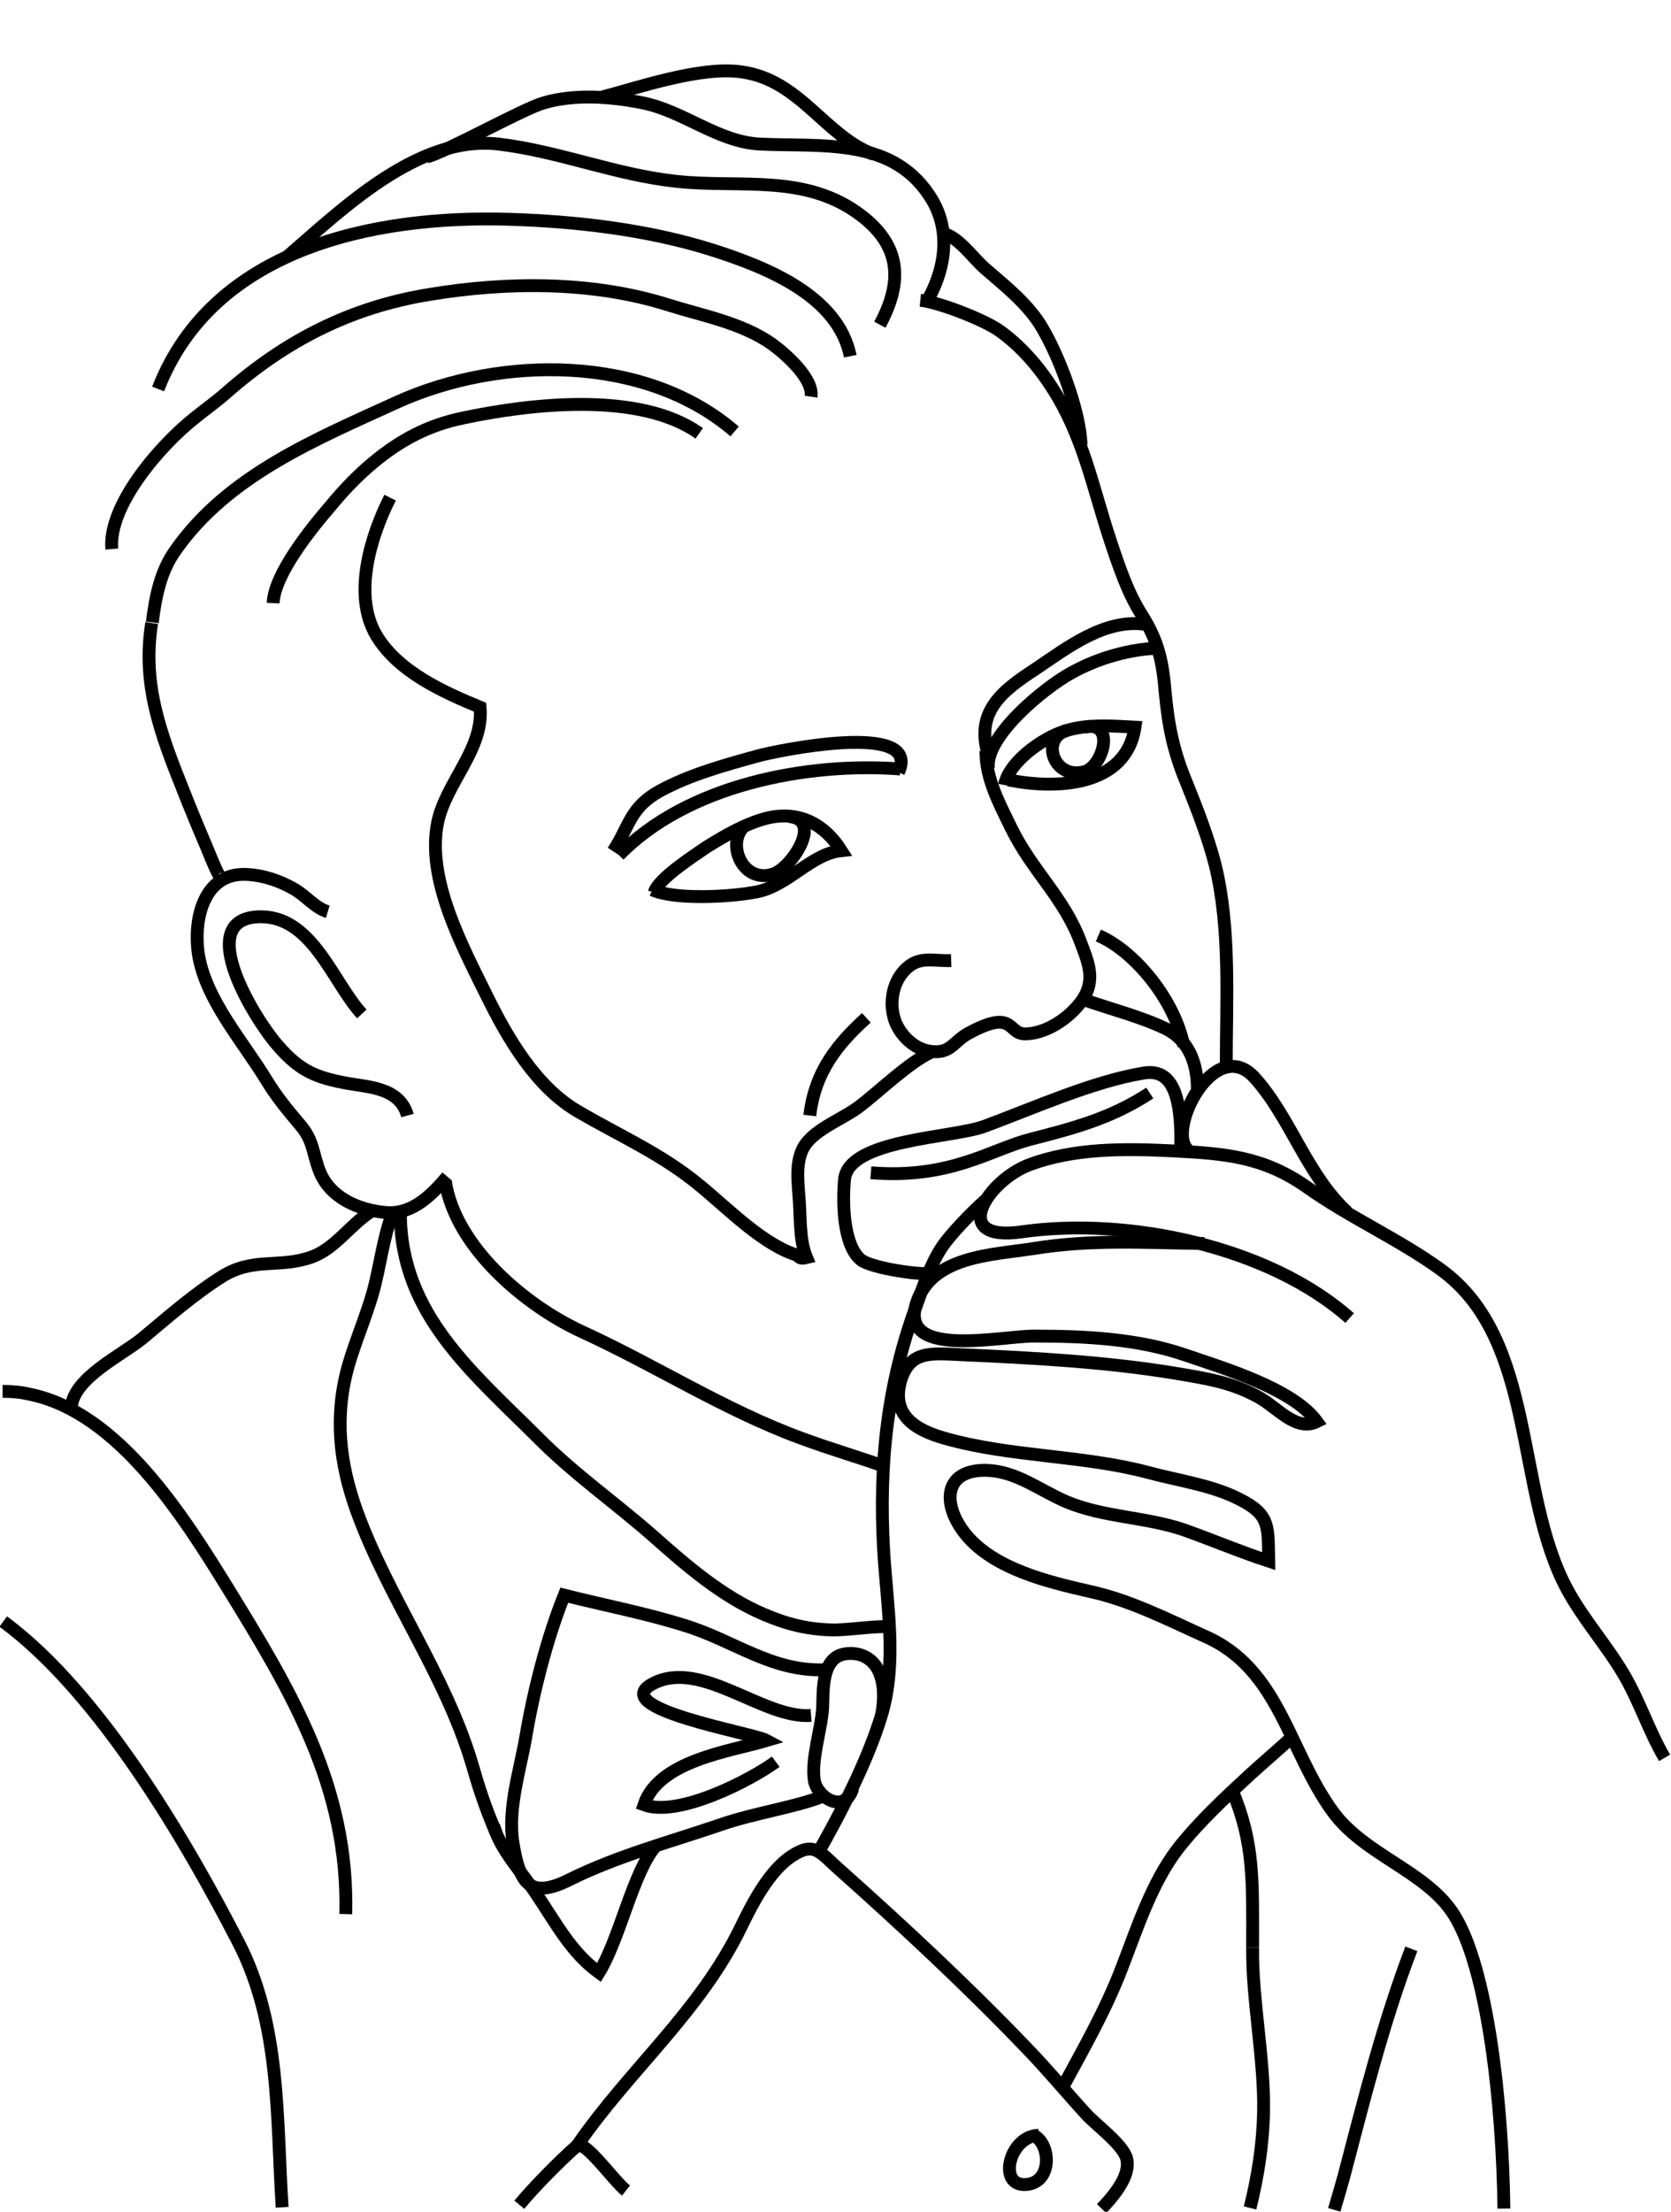 <svg id="Layer_1" xmlns="http://www.w3.org/2000/svg" viewBox="0 0 260 344" enable-background="new 0 0 260 344"><style>.st0{fill:#fff;fill-opacity:0}.st1{filter:url(#Adobe_OpacityMaskFilter)}.st2{fill:#fff}.st4{fill:none;stroke:#000;stroke-width:2}</style><title>5</title><g id="Page-2.4-_x28_venue_x2B_photos_x29_"><g id="home" transform="translate(-133 -2012)"><g id="speakers" transform="translate(133 1394)"><g id="_x35_" transform="translate(0 608)"><g id="Mask"><path id="path-1_1_" class="st0" d="M0 10h260v344H0z"/></g><defs><filter id="Adobe_OpacityMaskFilter" filterUnits="userSpaceOnUse" x="-.1" y="20" width="260" height="334.2"><feColorMatrix values="1 0 0 0 0 0 1 0 0 0 0 0 1 0 0 0 0 0 1 0"/></filter></defs><mask maskUnits="userSpaceOnUse" x="-.1" y="20" width="260" height="334.2" id="mask-2_1_"><g class="st1"><path id="path-1_2_" class="st2" d="M0 10h260v344H0z"/></g></mask><g transform="translate(0 11)" id="Page-1" class="st3"><path id="Stroke-1" class="st4" d="M143.2 45.7c2.9.3 10.1 3.1 12.4 4.8 3.2 2.3 6 5.5 8.1 8.8 4.9 7.6 6.3 15.5 9.1 23.9 1.3 3.9 2.7 8.1 4.9 11.5 2.5 4 3.2 7.1 3.6 12 .5 5.3 1.3 9.2 3.3 14 1.7 4.2 3.4 8.6 4.5 12.9 2.4 9.9 1.7 21 1.7 31.1"/><path id="Stroke-3" class="st4" d="M51 140.8c-2-.6-3.3-2.4-5.2-3.5-2.2-1.3-4.9-2.2-7.5-2.3-6.6-.3-8.3 7-7.4 12.6 1.2 7 6.9 13.4 10.5 19.3 1.7 2.8 3.4 4.8 5.5 7.3 1.9 2.3 1.8 4.4 2.8 6.9 1.6 4.2 6.2 6.2 10.6 6.5 4 .2 6.9-2.8 9.3-5.6"/><path id="Stroke-5" class="st4" d="M60.7 76.4c-3 5.9-5.9 15.2-2.1 21.5 3.4 5.6 10.3 8.7 16.1 11.1.6 6.5-5.3 11.7-6.6 17.9-1.8 8.8 3.8 19.2 7.6 26.9 3.3 6.7 7.7 14.3 14.3 18.1 6.5 3.8 13 6.6 18.9 11.5 4.4 3.6 10 9.4 15.4 10.9"/><path id="Stroke-7" class="st4" d="M23.6 95.9c-1.5 9.5 1.3 17 4.9 26 1.1 2.8 2.3 5.7 3.5 8.5.6 1.4 2.2 5.6 2.6 5.3"/><path id="Stroke-9" class="st4" d="M146.2 35.2c2.8.3 5 3.8 7.1 5.6 3 2.6 6.3 5.2 8.5 8.6 3 4.8 6.3 13.8 6.4 18.8"/><path id="Stroke-11" class="st4" d="M114.3 66.1c-13.9-12-36.4-11.8-52.4-4.6-12.7 5.8-26.4 11.4-34.6 23.1-2.3 3.2-3.1 7.1-3.6 11.2"/><path id="Stroke-13" class="st4" d="M69.3 182.8c1.6 10.2 12.5 19.3 21.2 23.3 11.6 5.3 22.2 12.2 34.2 16.6 4.6 1.7 8.5 2.8 13 4.4"/><path id="Stroke-15" class="st4" d="M62.3 187.9c.1 15.6 11.4 24.7 21.6 34.9 5.5 5.5 11.9 10 17.6 15 5.3 4.7 10.8 9.5 17.4 12.3 3.5 1.5 6.7 2.3 10.5 2.4 2.2.1 7.9-.8 8.9-.4"/><path id="Stroke-19" class="st4" d="M136.9 49.5c3.5-6.5 3.4-12.1-2.8-16.9-8.7-6.7-18.9-4.3-28.9-5.4-9.4-1-18.3-4.7-27.7-5.8-12.4-1.4-24 9.9-32.8 17.5"/><path id="Stroke-21" class="st4" d="M132.3 54.4c-1.9-9.5-13.3-13.9-21.4-16.5-10.1-3.2-21.4-4.5-31.9-4.8-20.8-.6-45.9 4.5-54.4 26.4"/><path id="Stroke-23" class="st4" d="M126.2 60.7c.4-2.8-3.9-6.6-6.1-8.2-4.7-3.3-10.8-4.4-16.2-6.1-11.8-3.7-25-3.6-37.1-1.6-12.3 2-22.4 7.2-31.6 15.3-1.6 1.4-3.3 2.6-4.9 3.9-5.2 4.1-13.5 13.5-12.9 20.4"/><path id="Stroke-25" class="st4" d="M144.1 46.1c2.8-4.7 4-10.7 1-15.9-5.9-10-17.1-8.3-27-8.8-6.5-.4-11.7-5.1-18.1-6.4-5-1-10.6-1.4-15.4 0-3.4 1-15.3 7.7-18.2 8.4"/><path id="Stroke-27" class="st4" d="M108.8 66.4c-9.3-6.6-26.3-4.6-36.7-2.4-5.4 1.1-9.8 3.4-14.1 7-2.3 1.9-4.5 4.2-6.4 6.5-3.1 3.6-8.9 10.7-9.1 15.3"/><path id="Stroke-29" class="st4" d="M135.9 23c-7.6-2.9-11.4-11.5-20.4-12.8-6.4-1-16.4 2.5-22.2 4"/><path id="Stroke-31" class="st4" d="M61 187.9c-1.4 3.7-1.9 8.3-3 12.2-1.1 3.8-2.7 7.5-3.8 11.3-2.2 7.8-1.4 15.1 1.3 22.6 4.9 13.5 13.7 25.3 17.9 39.2 1.1 3.8 1.9 6.4 3.8 10.9"/><path id="Stroke-33" class="st4" d="M180.6 99.8c-4.7.1-9.7 1.5-14 3.9-4 2.2-13.4 9.8-12.8 14.8"/><path id="Stroke-35" class="st4" d="M96.3 132c10.6-10.9 29.2-14.5 43.8-13.4"/><path id="Stroke-37" class="st4" d="M156.3 121.1c.7-3.7 6.1-7.4 9.4-8.4 3.3-1.1 7.4-.8 10.9-.6-1.4 9.3-12.3 9.7-19.7 8.2"/><path id="Stroke-39" class="st4" d="M101.8 137.8c.6-2.1 6-5.6 8.2-7.1 2.9-1.8 6.2-3.7 9.5-4.5 4.9-1.1 8.8 1 11.4 5.1-4.7.5-8.2 5.4-13.1 6.4-4 .8-12.7 1.3-16.3-.3"/><path id="Stroke-41" class="st4" d="M166 112.6c-4.2 1.2-2.1 7.8 2.8 6.4 2.8-.8 4.9-8-.1-6.9"/><path id="Stroke-43" class="st4" d="M115.8 127.5c-2.9 2.7-.2 9.1 4.6 7.4 2.8-1 7.7-8.4 2.4-8.9"/><path id="Stroke-45" class="st4" d="M148 148.4c-3.1.1-5.3-.9-7.6 1.9-1.7 2.1-2 5.2-1.1 7.6.9 2.3 3.1 4.3 5.4 4.6 3.2.5 3.6-1.5 6-2.8 7.2-3.9 6 .1 8.8.1 2.8 0 6.2-1.9 8.4-4.6 2.8-3.4 1.5-6.3.3-9.5-2.6-7.1-7.6-11.2-10.9-18-1.9-3.9-3.9-7.6-3.9-11.9"/><path id="Stroke-47" class="st4" d="M134.8 157.3c-4.4 4-8 8.3-8.8 15.2"/><path id="Stroke-49" class="st4" d="M170.9 144.5c5.6 2.4 11.9 10 13.3 17.2"/><path id="Stroke-51" class="st4" d="M144.8 162.7c-3.2 1.4-8.2 6.2-11.1 8.4-2.4 1.8-5.9 3.1-7.9 5.3-2.1 2.2-1.7 5.7-1.5 8.5.3 3.1 0 6.9 1.2 9.7-1.2.3-1.2-.2-1.5-.5"/><path id="Stroke-53" class="st4" d="M168.7 154.5c4 1.4 9 2.7 12.7 4.5 3.8 1.9 5 5.8 4.9 9.8"/><path id="Stroke-55" class="st4" d="M144.8 197c-1 .4-9.2-.7-10.9-2.1-2.8-2.4-2.8-9.2-2.5-12.4.5-6.3 16.8-6.5 21.7-8.3 7.6-2.8 16.9-7 24.8-8.3 3.5-.6 6.1 1.6 5.8 11.6"/><path id="Stroke-57" class="st4" d="M135.5 181.4c12.4 1 18.6-3.6 24.8-5.2 6.6-1.7 12.5-3.2 18.6-7.2"/><path id="Stroke-59" class="st4" d="M137.2 265.6c1.2-6.9-1.8-9.8-5.5-9.4-3.9.4-3.6 5.6-3.7 8.4-.2 3.4-1.8 7.9-1.3 11.3.5 2.8 4.8 5.3 6 1.2"/><path id="Stroke-61" class="st4" d="M259 272.4c-2.4-4.1-3.9-8.8-6.3-12.9-2.7-4.6-6.3-8.6-8.8-13.2-8.3-15.2-4.6-39-19.8-49.9-6.5-4.7-14.2-8.1-20.8-12.8-6.7-4.7-12.7-5.2-20.8-5.6-7.7-.4-15.4-.4-22.2 2.1-6.8 2.5-12.7 12.1-1.4 10.5 16.6-2.4 38.6 2.3 51.1 13.4"/><path id="Stroke-63" class="st4" d="M128.3 258.7c-8.3.3-14.2-4.6-21.8-6.9-6-1.9-12.8-3.2-18.7-4.7-2.7 6.7-4.8 15-6 22.1-.9 5.2-2.8 11-2 16.3 1 6.4 2.6 9 8.9 5.8 7.5-3.7 15.5-5.8 23.4-8.5 5.2-1.8 11.5-2.7 15.9-4.4"/><path id="Stroke-65" class="st4" d="M126.2 265.8c-7.4.6-17-8.8-24.5-5-7.7 3.9 15.4 7.7 17.6 8.9-5.7 1.7-16.8 3.1-19.1 10 5.4 2 16.7-3.9 20.5-6.7"/><path id="Stroke-67" class="st4" d="M187.4 192.4c-9.4-.1-17.4-.7-26.7.8-6.3 1-16 1.1-18.2 8.8-2.3 8.3 13.2 4.8 18.4 4.8 8 0 16.2.4 23.7 3 5.8 2 16.6 5.2 20.3 10.3-3.2 1.6-6.2-2.2-8.9-3.7-4.2-2.4-8.3-3-13-3.8-10.9-1.8-22.1-2.4-33.3-2.9-4.7-.2-8.2-.8-9.6 4.2-1.4 5.2 2.3 7.5 6.9 8.8 10.2 2.9 21.4 2.6 31.6 5.3 4.8 1.3 10.1 2 14.3 4.2 4.8 2.4 4.4 4.3 4.5 9.6-4.3-1.4-8.8-3.3-13.3-4.9-6-2-12.3-1.9-18.1-4.3-4.2-1.8-7.6-4.6-12.1-4.9-7.1-.4-7.5 5.2-3.6 10 4.4 5.3 12.6 7.3 19.2 8.8 6.4 1.4 12 4.3 18 7 11.6 5.1 12.9 17.7 19.9 27.3 4.9 6.7 14.4 9.2 18.7 15.8 5.4 8.3 7.7 29.8 7.9 45.9"/><path id="Stroke-69" class="st4" d="M209.6 187.5c-6.3-5.8-8.8-14.7-14.4-20.9-6.2-6.8-13.9 8.3-10.3 11.3"/><path id="Stroke-71" class="st4" d="M127.1 287.5c3.7-6.5 8-14.8 10.1-21.9 2.4-8.2.8-17 .3-25.3-.8-13.8.6-26.1 5.1-38.3 1-2.8 2.2-6.4 4-9.1 1.2-1.8 4.5-5.3 6.8-7.3"/><path id="Stroke-73" class="st4" d="M165.2 323.9c3.3-6.1 6.8-12.2 9.3-18.7 2.4-6.2 4.7-13.4 8.8-18.7 3.2-4.1 7.4-8 11.2-11.5 1.3-1.2 5.1-4.5 6.4-5.7"/><path id="Stroke-75" class="st4" d="M97.4 339.7c-1.9-1.5-6.3-7.8-7.6-7 8.2-11.9 19.1-20.8 25.5-34 1.8-3.7 4.4-8.8 8-11.1 3.4-2.2 4.3-.5 7.1 2 10 8.9 20 18.2 29.3 27.9 3.2 3.3 6.1 6.8 9.2 10.2 1.5 1.7 5.8 4.8 6.4 7 .6 2.3-1.3 5.1-3.9 7.8"/><path id="Stroke-81" class="st4" d="M76.8 282.9c1 3.8 4.6 7.5 6.8 10.9 2.9 4.3 5.3 8.9 9.6 12 3.3-5.4 5.3-15.7 8.9-19.8"/><path id="Stroke-85" class="st4" d="M57.6 187.5c-3.2 2.1-5.5 5.7-9.1 7-5.1 1.8-9 0-13.9 3-4.6 2.9-8.4 6.3-12.5 9.7-3.2 2.6-10.6 6.1-11 10.6"/><path id="Stroke-87" class="st4" d="M89.8 332.7c-2.6 2.3-6.6 6.3-9 9.2"/><path id="Stroke-89" class="st4" d="M53.8 296.7c.5-19.7-8.4-34.5-18.3-50.6-6.8-11-17.1-27.6-31.1-30.3-1.3-.3-2.6-.4-4-.4"/><path id="Stroke-93" class="st4" d="M.5 251.2c15.1 11.1 28.6 34.4 36.6 49.9 6.6 12.8 5.9 27.3 6.8 41.2"/><path id="Stroke-97" class="st4" d="M219.6 302.1c-4.4 11.5-7.4 23.6-10.5 35.4-.5 1.8-1 3.5-1.5 5.2"/><path id="Stroke-107" class="st4" d="M194.9 301.9c-.1 8.1 1.9 17.6 1.7 25.7-.1 5-.9 10-2.1 14.8"/><path id="Stroke-109" class="st4" d="M63.4 172.5c-1.2-4.3-5.9-4.4-9.3-5-4.9-.9-7.4-1.9-10.8-5.8-3.5-3.9-13.2-19.5-3.3-20.1 8.5-.5 11.7 10.1 16.3 15.1"/><path id="Stroke-111" class="st4" d="M194.9 301.9c0-10.3.3-16.2-3.2-24.5"/><path id="Stroke-113" class="st4" d="M161.6 331.1c-4.7.1-6.6 8.5-1.5 7.6 3.7-.7 3.3-6.4.7-7.6"/><path id="Stroke-115" class="st4" d="M95.4 131.4c2.6-4 2.6-6.8 7.3-9.4 4.6-2.5 10-4 15.1-5.4 2.8-.8 25.8-5.6 22 2.5"/><path id="Stroke-117" class="st4" d="M153.9 116.8c-2.4-7.1 2.1-10.4 7.3-13.8 4.9-3.3 10.7-7.8 17-6.9"/></g></g></g></g></g></svg>